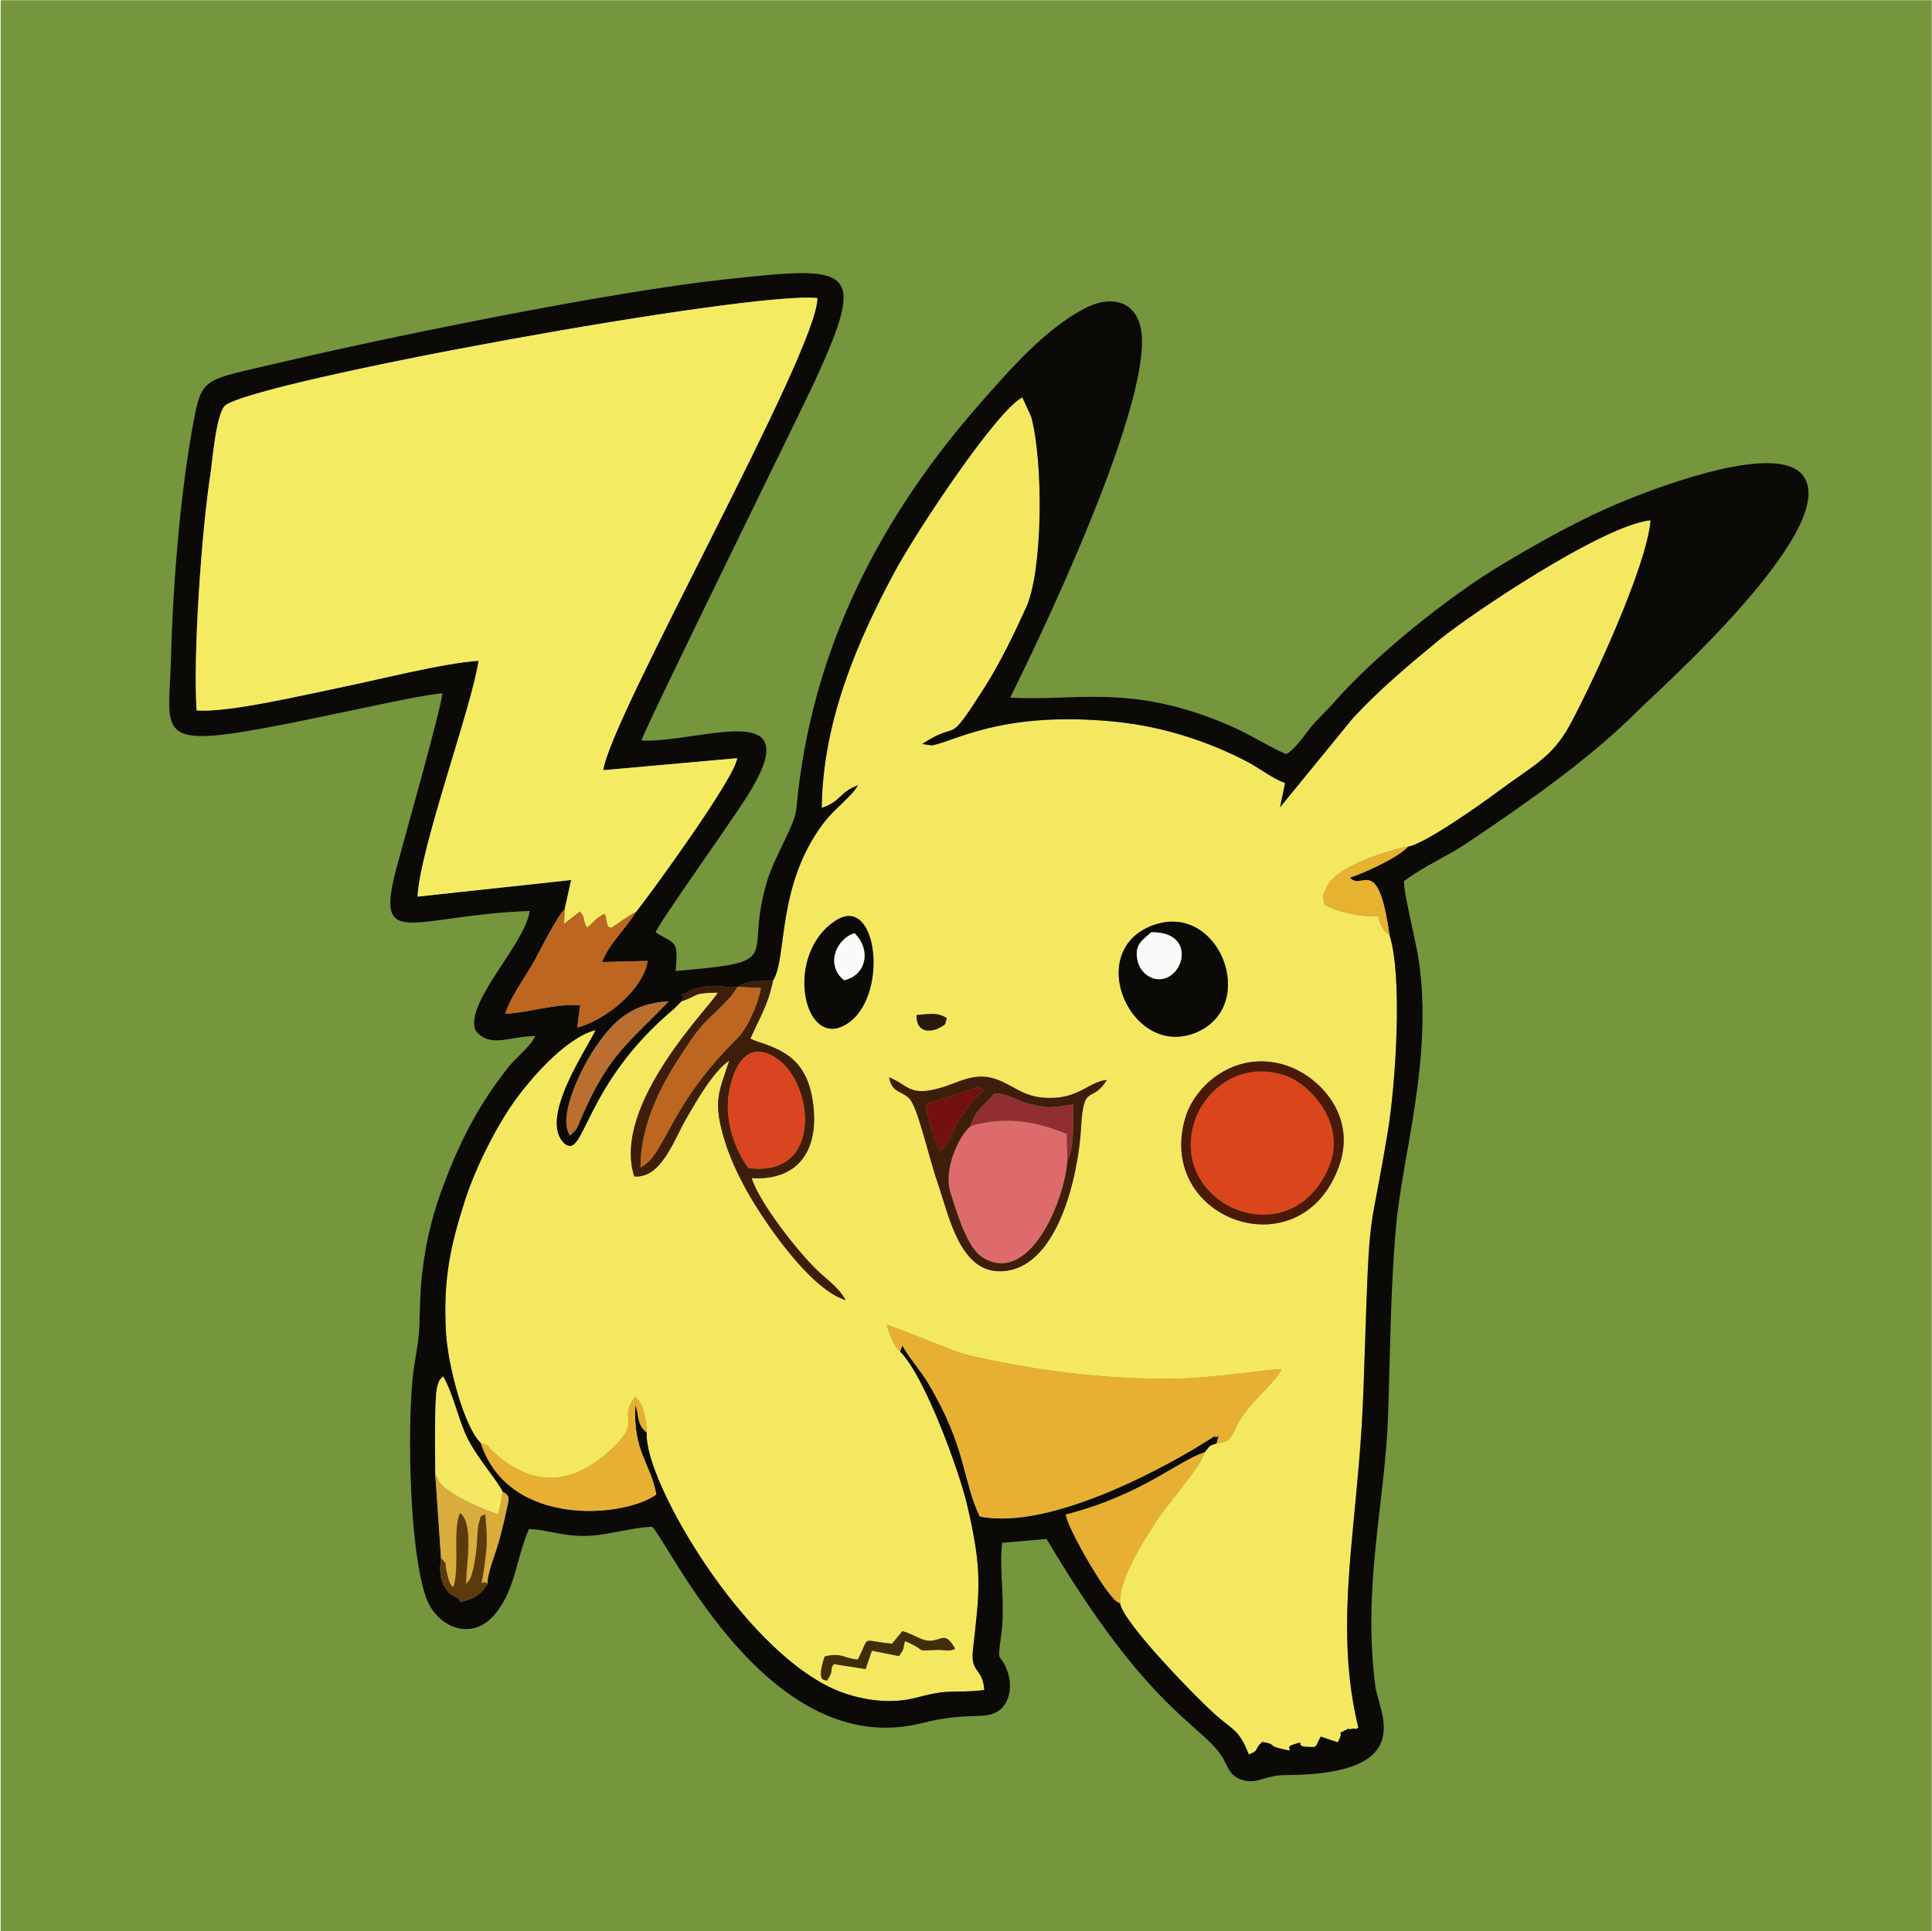 <?xml version="1.0" encoding="UTF-8"?>
<svg xmlns="http://www.w3.org/2000/svg" xmlns:xlink="http://www.w3.org/1999/xlink" width="2836" height="2835" viewBox="0 0 2836 2835">
<path fill-rule="evenodd" fill="rgb(45.996%, 58.984%, 23.997%)" fill-opacity="1" d="M 1 0.352 L 2835.641 0.352 L 2835.641 2835 L 1 2835 L 1 0.352 "/>
<path fill-rule="evenodd" fill="rgb(96.094%, 91.014%, 37.988%)" fill-opacity="1" d="M 1319.59 2431.258 L 1279.828 2423.309 L 1270.641 2450.324 L 1223.91 2443 C 1216.801 2452.742 1225.219 2450.707 1213.941 2467.367 C 1212.34 2465.344 1197 2472.23 1210.512 2431.848 C 1235.98 2425.617 1237.852 2434.613 1259.211 2436.352 C 1278.371 2399.152 1261.738 2408.91 1309.52 2413.027 L 1324.621 2394.684 C 1340.051 2398.613 1352.488 2408.816 1364.41 2408.809 C 1382.98 2408.789 1386.969 2393.914 1402 2420.398 C 1394.109 2425.281 1385.219 2421.824 1376.148 2422.156 C 1337.73 2423.566 1365.879 2424.777 1328.262 2409.219 C 1324.879 2423.828 1327.941 2418.895 1319.59 2431.258 Z M 1965.891 1711.039 C 1911.102 1867.266 1697.34 1792.09 1739.371 1642.789 C 1753.719 1591.801 1814.148 1541.879 1885.121 1563.219 C 1935.621 1578.41 1991.91 1636.828 1965.891 1711.039 Z M 1305.129 1581.672 C 1333.891 1592.84 1333.988 1610.738 1381.961 1596.691 C 1408.629 1588.879 1432.07 1572.281 1465.449 1585.551 C 1493.289 1596.621 1505.25 1613.27 1546.121 1611.762 C 1585.488 1610.309 1599.641 1587.871 1624.859 1585.379 C 1601.922 1622.051 1590.672 1587.699 1586.891 1655.691 C 1583 1725.52 1552.059 1868.293 1465.809 1866.273 C 1407.969 1864.914 1392.5 1783.102 1376.059 1735.539 C 1362.441 1696.141 1346.789 1622.27 1333.609 1611.441 C 1319.91 1600.172 1309.98 1604.039 1305.129 1581.672 Z M 1389.961 1494.711 C 1385.691 1505.141 1391.109 1502.102 1379.301 1508.781 C 1370.578 1513.711 1345.09 1520.141 1345.371 1490.199 C 1364.262 1488.539 1375.551 1485.801 1389.961 1494.711 Z M 1693.191 1358.121 C 1789.699 1323.699 1847.789 1474.789 1757.84 1514.91 C 1661.352 1557.941 1588.961 1395.309 1693.191 1358.121 Z M 1227.281 1351.121 C 1288.672 1312.109 1305.48 1464.84 1242.469 1503.602 C 1179.059 1542.602 1149.762 1400.379 1227.281 1351.121 Z M 1134.82 1439.391 C 1127.148 1476.109 1116.699 1490.629 1101.5 1524.891 L 1109.711 1528.32 C 1149.559 1541.449 1187.07 1555.352 1194.191 1625.531 C 1201.02 1692.719 1168.391 1733.609 1103.25 1729.559 C 1115.59 1767.289 1171.949 1838.477 1200.262 1865.547 C 1214.352 1879.02 1230.75 1889.559 1241.43 1908.777 C 1193.879 1894.035 1136.129 1813.629 1107.262 1767.031 C 1090.309 1739.68 1073.172 1705.352 1063.93 1675.109 C 1046.27 1617.301 1054.641 1604.988 1070.52 1557.07 C 1047.57 1571.75 1020.871 1618.559 1006.148 1644.441 C 988.676 1675.141 969.84 1730.59 930.973 1727.059 C 896.969 1620.461 1046.52 1473.77 1053.66 1457.238 C 1015.551 1457.75 1027.391 1460.871 1000.16 1470.191 L 989.305 1481.109 C 855.637 1593.172 858.441 1703.309 828.789 1678.922 C 788.875 1642.57 864.328 1536.301 874.078 1512.309 C 829.934 1523.621 777.59 1584.801 753.953 1618.34 C 728.117 1655.012 697.98 1713.719 682.023 1763.82 C 661.578 1828 650.012 1877.848 654.762 1957.738 C 657.504 2003.898 680.84 2094.516 705.816 2118.566 C 722.672 2124.398 712.992 2120.664 721.578 2128.914 C 780.902 2185.934 841.977 2181.883 901.887 2123.367 C 942.234 2083.953 906.301 2085.887 932.203 2050.457 C 945.488 2060.957 949 2086.934 949.398 2103.238 C 944.281 2174.527 1101.039 2441.785 1242.941 2486.977 C 1272.738 2496.465 1309.191 2501.883 1346.391 2491.973 C 1396.891 2478.527 1395.648 2486.453 1444.898 2481.145 C 1442.359 2447.746 1424.359 2456.625 1428.172 2422.422 C 1437.91 2334.91 1443.02 2307.074 1418.859 2206.082 C 1408.25 2161.742 1358.59 2021.605 1321.27 1984.141 C 1312 1976.008 1305.34 1957.598 1301.629 1945.059 C 1336.59 1955.688 1393.871 1983.348 1425.789 1990.57 C 1522.621 2012.477 1623.359 2025.676 1727.109 2024.004 C 1783.289 2023.102 1865.32 2009.539 1880.969 2010.035 C 1875.559 2026.566 1830.719 2061.516 1816.078 2092.066 C 1805.68 2113.793 1804.672 2116.301 1785.969 2118.934 C 1773.961 2123.234 1777.52 2120.863 1768.57 2131.848 C 1760.73 2156.246 1715.5 2204.898 1696.91 2233.973 C 1679 2261.98 1641.238 2319.809 1644.262 2354.172 C 1648.941 2383.086 1761.828 2498.629 1787.871 2520.617 C 1811.469 2540.547 1819.781 2541.441 1833.18 2575.836 C 1849.961 2568.762 1839.059 2570.227 1852.859 2557.246 C 1874.672 2561.066 1860.73 2562.379 1878.141 2566.691 C 1907.648 2573.996 1882.828 2566.629 1897.27 2561.578 C 1920.66 2553.402 1897.02 2563.703 1919.27 2564.512 C 1934.781 2565.074 1929.512 2566.25 1938.699 2549.469 L 1963.551 2557.895 C 1975.512 2537.238 1958.84 2548.684 1975.031 2540.02 C 1983.711 2535.371 1975.578 2539.992 1983.91 2538.281 C 1996.391 2535.719 1983.48 2543.102 1993.91 2536.109 C 1970.129 2439.766 1976.41 2344.172 1986 2243.574 C 2000.441 2092.18 1999.73 2093.352 2004.789 1942.461 C 2010.711 1765.578 2012.27 1813.238 2037.41 1659.77 C 2048.629 1591.289 2059.281 1433.691 2039.59 1372.41 C 2036.969 1369.898 2029.379 1369.18 2023.031 1345 C 1997.309 1346.719 1962.691 1338.359 1943.988 1328.102 C 1941.711 1307.891 1939.781 1320.309 1947.59 1302.352 C 1960.809 1271.98 2037.859 1247.789 2066.879 1242.988 C 2091.172 1239.191 2175.031 1179.891 2196.32 1163.91 C 2247.531 1125.488 2277.719 1113.281 2303.852 1065.398 C 2336.602 1005.379 2417.219 832.16 2422.949 763.828 C 2353.762 770.352 2157.609 902.301 2112.512 939.469 C 2064.02 979.43 2025.898 1011.52 1985.941 1054.25 L 1878.949 1185.23 L 1886.359 1149.648 C 1867.641 1142.66 1847.59 1127.07 1831.262 1118.5 C 1772.16 1087.469 1705.648 1066.672 1640.012 1059.828 C 1469.672 1042.109 1398.25 1090.25 1367.52 1094.27 L 1353.828 1092.23 C 1411.328 1054.109 1386.469 1101.57 1446.102 1007.859 C 1468.141 973.219 1490.031 927.789 1506.441 891.441 C 1530.82 837.449 1531.91 679.109 1513.699 611.621 L 1500.699 583.379 C 1464.039 601.238 1345.34 779.102 1311.578 842.531 C 1262.559 934.629 1207.719 1054.352 1206.219 1186.059 C 1235.988 1175.789 1231.641 1162.961 1259.441 1152.898 C 1248.711 1171.039 1225.52 1186.359 1209.031 1208.148 C 1139.102 1300.5 1156.02 1405.922 1134.82 1439.391 "/>
<path fill-rule="evenodd" fill="rgb(4.999%, 3.999%, 3%)" fill-opacity="1" d="M 715.848 2324.891 C 705.098 2343.211 691.312 2348.34 675.625 2352.105 C 669.422 2339.746 675.508 2349.965 668.48 2344.309 C 668.223 2344.105 639.891 2334.535 647.426 2287.785 L 639.039 2165.668 C 638.805 2148.223 637.211 2050.047 642.047 2035.02 C 646 2022.723 645.668 2026.031 650.469 2020.68 C 665.559 2046.855 672.715 2084.91 686.617 2112.535 C 700.988 2141.098 731.242 2175.219 737.805 2190.223 C 751.016 2195.836 746.137 2203.133 742.637 2220.895 C 740.742 2230.516 736.855 2245.012 733.844 2257.289 C 729.16 2276.367 713.949 2312.504 715.848 2324.891 Z M 836.613 1667.09 C 829.496 1655.691 830.668 1640.512 833.449 1627.711 C 840.445 1595.551 859.621 1558.191 876.086 1534.5 C 901.004 1498.66 927.57 1473.09 981.723 1469.961 C 921.77 1532.738 895.262 1545.98 854.461 1638.391 C 846.656 1656.07 848.195 1657.359 836.613 1667.09 Z M 2066.879 1242.988 C 2052.141 1259.301 2000.738 1282.449 1981.551 1288.441 C 1998.961 1309.102 2022.672 1251.27 2039.59 1372.41 C 2059.281 1433.691 2048.629 1591.289 2037.41 1659.77 C 2012.27 1813.238 2010.711 1765.578 2004.789 1942.461 C 1999.73 2093.352 2000.441 2092.18 1986 2243.574 C 1976.41 2344.172 1970.129 2439.766 1993.91 2536.109 C 1983.48 2543.102 1996.391 2535.719 1983.91 2538.281 C 1975.578 2539.992 1983.711 2535.371 1975.031 2540.02 C 1958.84 2548.684 1975.512 2537.238 1963.551 2557.895 L 1938.699 2549.469 C 1929.512 2566.25 1934.781 2565.074 1919.27 2564.512 C 1897.02 2563.703 1920.66 2553.402 1897.27 2561.578 C 1882.828 2566.629 1907.648 2573.996 1878.141 2566.691 C 1860.73 2562.379 1874.672 2561.066 1852.859 2557.246 C 1839.059 2570.227 1849.961 2568.762 1833.18 2575.836 C 1819.781 2541.441 1811.469 2540.547 1787.871 2520.617 C 1761.828 2498.629 1648.941 2383.086 1644.262 2354.172 C 1634.16 2347.145 1640.691 2353.805 1629.828 2341.145 C 1611.941 2320.312 1567.289 2242.887 1564.461 2223.488 C 1675.238 2195.145 1727.391 2145.703 1768.57 2131.848 C 1777.52 2120.863 1773.961 2123.234 1785.969 2118.934 C 1790.949 2098.664 1788.762 2113.531 1782.43 2108.594 C 1720.512 2149.133 1543.602 2247.688 1438.172 2226.293 C 1412.68 2173.289 1419.238 2125.797 1362.441 2030.57 C 1350.41 2010.402 1332.051 1990.465 1324.621 1975.152 L 1321.27 1984.141 C 1358.59 2021.605 1408.25 2161.742 1418.859 2206.082 C 1443.02 2307.074 1437.91 2334.91 1428.172 2422.422 C 1424.359 2456.625 1442.359 2447.746 1444.898 2481.145 C 1395.648 2486.453 1396.891 2478.527 1346.391 2491.973 C 1309.191 2501.883 1272.738 2496.465 1242.941 2486.977 C 1101.039 2441.785 944.281 2174.527 949.398 2103.238 C 933.332 2089.617 938.918 2076.961 932.465 2063.254 C 929.453 2132.543 954.812 2146.984 963.414 2194.008 C 918.184 2227.531 747.027 2244.41 705.816 2118.566 C 680.84 2094.516 657.504 2003.898 654.762 1957.738 C 650.012 1877.848 661.578 1828 682.023 1763.82 C 697.98 1713.719 728.117 1655.012 753.953 1618.34 C 777.59 1584.801 829.934 1523.621 874.078 1512.309 C 864.328 1536.301 788.875 1642.57 828.789 1678.922 C 858.441 1703.309 855.637 1593.172 989.305 1481.109 L 1000.16 1470.191 C 1010.309 1452.289 985.941 1469.922 1013.828 1453.941 C 1018.75 1451.121 1026.988 1449.59 1034.738 1448.551 C 1065.238 1444.441 1059.609 1451.719 1083.039 1448.77 C 1097.781 1438.129 1115.762 1441.578 1134.82 1439.391 C 1156.02 1405.922 1139.102 1300.5 1209.031 1208.148 C 1225.52 1186.359 1248.711 1171.039 1259.441 1152.898 C 1231.641 1162.961 1235.988 1175.789 1206.219 1186.059 C 1207.719 1054.352 1262.559 934.629 1311.578 842.531 C 1345.34 779.102 1464.039 601.238 1500.699 583.379 L 1513.699 611.621 C 1531.91 679.109 1530.82 837.449 1506.441 891.441 C 1490.031 927.789 1468.141 973.219 1446.102 1007.859 C 1386.469 1101.57 1411.328 1054.109 1353.828 1092.23 L 1367.52 1094.27 C 1398.25 1090.25 1469.672 1042.109 1640.012 1059.828 C 1705.648 1066.672 1772.16 1087.469 1831.262 1118.5 C 1847.59 1127.07 1867.641 1142.66 1886.359 1149.648 L 1878.949 1185.23 L 1985.941 1054.25 C 2025.898 1011.52 2064.02 979.43 2112.512 939.469 C 2157.609 902.301 2353.762 770.352 2422.949 763.828 C 2417.219 832.16 2336.602 1005.379 2303.852 1065.398 C 2277.719 1113.281 2247.531 1125.488 2196.32 1163.91 C 2175.031 1179.891 2091.172 1239.191 2066.879 1242.988 Z M 933.695 1338.711 C 913.137 1370.629 894.992 1384.039 883.879 1412.352 L 950.773 1410.68 C 945.199 1449.609 892.836 1496.559 847.203 1508.578 L 851.613 1475.75 C 812.34 1473.48 781.562 1485.691 742.07 1488.43 C 744.777 1470.711 772.973 1431.32 784.082 1411.148 C 792.652 1395.59 816.938 1346.469 828.992 1334.48 L 838.395 1291.922 L 612.98 1316.301 C 616.27 1245.43 693.723 1034.34 702.453 970.051 C 648.672 973.84 556.844 997.641 497.301 1009.762 C 447.68 1019.859 334.27 1046.762 288.617 1042.922 C 283.32 961.211 295.77 781.352 308.926 696.012 C 311.578 678.801 316.988 608.781 330.27 595.48 C 374.66 559.238 1103.922 426.379 1199.82 437.648 C 1199.828 516.391 895.223 1054.449 885.527 1130.73 L 1082.078 1113.109 C 1079.09 1141.461 956.246 1310.281 933.695 1338.711 Z M 941.609 1087.191 C 945.594 1070.539 1177.32 600.43 1195.781 560.32 C 1274.922 388.391 1250.859 389.859 1061.738 410.441 C 893.816 428.711 572.262 494.219 405.344 533.609 C 303.891 557.551 296.883 553.289 285.484 611.898 C 264.922 717.648 253.84 857.27 250.988 966.461 C 248.641 1056.371 232.383 1088.672 323.555 1078.91 C 407.871 1069.879 611.371 1019.25 649.281 1018.012 C 648.371 1037.809 592.027 1236.469 581.855 1274.781 C 549.422 1396.969 603.344 1343.93 777.598 1337.359 C 770.195 1387.211 683.086 1470.199 697.645 1512.238 C 718.711 1539.789 747.352 1521.191 785.523 1521.031 C 780.52 1534.68 758.23 1551.68 746.863 1565.98 C 706.445 1616.828 679.348 1666.602 654.617 1730.379 C 636.688 1776.602 626.387 1814.52 620.062 1866.004 C 616.719 1893.25 616.492 1917.055 615.59 1947.438 C 614.883 1971.277 608.102 1998.801 605.723 2023.117 C 597.844 2103.621 601.266 2276.816 625.41 2345.277 C 640.551 2388.199 693.164 2412.664 728.406 2367.523 C 756.609 2331.406 756.656 2292.512 776.242 2245.035 C 802.539 2244.652 829.562 2257.863 870.867 2254.273 C 898.52 2251.871 931.656 2241.973 957.355 2241.5 C 984.48 2269.039 1129.602 2586.336 1353.32 2529.648 C 1425.059 2511.465 1448.148 2527.191 1468.828 2509.273 C 1482.059 2497.812 1486.488 2474.301 1478.641 2453.133 C 1467.051 2421.887 1463.301 2447.762 1469.82 2399.141 C 1476.02 2352.879 1466.461 2306.449 1471.039 2265.008 L 1536.289 2259.293 C 1684.012 2509.012 1760.898 2530.18 1792.191 2576.504 C 1804.109 2594.156 1803.93 2610.148 1829.762 2614.488 C 1848.578 2617.648 1857.25 2606.062 1887.84 2605.945 C 2083.199 2605.195 2023.969 2513.504 2019.051 2476.48 C 1999.5 2329.047 2033.211 2205.93 2037.559 2078.359 C 2040.82 1982.973 2041.09 1892.848 2049.18 1801.641 C 2058.77 1693.609 2103.52 1555.691 2082.73 1410.379 C 2079.199 1385.738 2059.711 1307.699 2060.922 1293.469 C 2093.328 1269.75 2124.191 1257.398 2153.801 1237.449 C 2240.391 1179.121 2333.309 1114.789 2406.039 1041.648 C 2430.391 1017.16 2707.762 771.48 2645.711 696.961 C 2607.02 650.48 2443.719 712.102 2400.16 729.031 C 2331.23 755.828 2268.09 790.82 2203.988 829.262 C 2124.762 876.77 2016.578 964.051 1958.031 1031.359 C 1945.5 1045.77 1933.852 1055.078 1921.828 1070.602 C 1914.191 1080.469 1900.25 1100.551 1888.078 1107.129 C 1860.391 1095.309 1837.77 1079.41 1804.57 1065 C 1659.68 1002.121 1575.699 1030.309 1482.84 1024.102 C 1482.859 1023.961 1684.238 624.422 1676.102 493.691 C 1672.941 443.07 1633.441 430.75 1591.16 453.301 C 1533.691 483.941 1484.512 540.301 1440.898 589.738 C 1292.949 757.48 1189.988 953.281 1168.93 1187.988 C 1166.91 1210.59 1137.121 1257.609 1126.559 1291.879 C 1090.09 1410.18 1157.852 1411 991.836 1425.559 C 995.797 1379.441 991.781 1386.809 962.359 1368.93 C 966.164 1355.98 1070.941 1210.172 1097.672 1167.512 C 1189.461 1021.012 1027.281 1090.93 941.609 1087.191 "/>
<path fill-rule="evenodd" fill="rgb(96.094%, 91.992%, 38.989%)" fill-opacity="1" d="M 828.992 1334.48 L 827.961 1356.352 L 851.426 1338.109 C 860.883 1349.961 854.355 1350.18 861.77 1361.922 C 873.898 1351.879 872.219 1349.801 886.922 1341.602 C 887.758 1342.871 888.785 1343.41 889.117 1345.602 C 892.426 1367.441 895.027 1358.969 896.984 1362.371 C 910.281 1354.02 917.602 1347.02 933.695 1338.711 C 956.246 1310.281 1079.09 1141.461 1082.078 1113.109 L 885.527 1130.73 C 895.223 1054.449 1199.828 516.391 1199.82 437.648 C 1103.922 426.379 374.66 559.238 330.27 595.48 C 316.988 608.781 311.578 678.801 308.926 696.012 C 295.77 781.352 283.32 961.211 288.617 1042.922 C 334.27 1046.762 447.68 1019.859 497.301 1009.762 C 556.844 997.641 648.672 973.84 702.453 970.051 C 693.723 1034.34 616.27 1245.43 612.98 1316.301 L 838.395 1291.922 L 828.992 1334.48 "/>
<path fill-rule="evenodd" fill="rgb(91.014%, 68.944%, 19.994%)" fill-opacity="1" d="M 1321.27 1984.141 L 1324.621 1975.152 C 1332.051 1990.465 1350.41 2010.402 1362.441 2030.57 C 1419.238 2125.797 1412.68 2173.289 1438.172 2226.293 C 1543.602 2247.688 1720.512 2149.133 1782.43 2108.594 C 1788.762 2113.531 1790.949 2098.664 1785.969 2118.934 C 1804.672 2116.301 1805.68 2113.793 1816.078 2092.066 C 1830.719 2061.516 1875.559 2026.566 1880.969 2010.035 C 1865.32 2009.539 1783.289 2023.102 1727.109 2024.004 C 1623.359 2025.676 1522.621 2012.477 1425.789 1990.57 C 1393.871 1983.348 1336.59 1955.688 1301.629 1945.059 C 1305.34 1957.598 1312 1976.008 1321.27 1984.141 "/>
<path fill-rule="evenodd" fill="rgb(85.938%, 27.002%, 11.009%)" fill-opacity="1" d="M 1951.629 1711.039 C 1976.102 1650.398 1924.379 1591.379 1885.828 1578.68 C 1819.57 1556.84 1767.969 1601.02 1753.449 1646.422 C 1713.73 1770.559 1896.57 1847.477 1951.629 1711.039 "/>
<path fill-rule="evenodd" fill="rgb(86.914%, 41.992%, 41.992%)" fill-opacity="1" d="M 1424.66 1653.148 C 1407.238 1667.898 1384.301 1716.98 1395.141 1750.91 C 1404.82 1781.18 1419.551 1831.391 1441.648 1845.57 C 1509.891 1889.379 1562.93 1764.238 1566.922 1703.309 L 1565.871 1664.801 C 1524.27 1647.371 1476.98 1637.41 1424.66 1653.148 "/>
<path fill-rule="evenodd" fill="rgb(23.997%, 12.01%, 3.999%)" fill-opacity="1" d="M 1098.66 1714.648 C 1081.059 1691.73 1063.328 1648.129 1069.66 1606.879 C 1075.691 1567.641 1095.719 1524.289 1139.82 1553.73 C 1195.551 1590.93 1208.102 1729.629 1098.66 1714.648 Z M 1083.039 1448.77 L 1116.781 1450.469 C 1113.441 1473.711 1096.262 1510.551 1082.531 1524.078 C 979.473 1625.648 977.273 1695.41 940.285 1713.82 C 939.875 1655.66 967.219 1599.648 992.699 1559.762 C 1035.648 1492.512 1029.648 1508.719 1072.301 1463.762 Z M 1000.16 1470.191 C 1027.391 1460.871 1015.551 1457.75 1053.66 1457.238 C 1046.52 1473.77 896.969 1620.461 930.973 1727.059 C 969.84 1730.59 988.676 1675.141 1006.148 1644.441 C 1020.871 1618.559 1047.57 1571.75 1070.52 1557.07 C 1054.641 1604.988 1046.27 1617.301 1063.93 1675.109 C 1073.172 1705.352 1090.309 1739.68 1107.262 1767.031 C 1136.129 1813.629 1193.879 1894.035 1241.43 1908.777 C 1230.75 1889.559 1214.352 1879.02 1200.262 1865.547 C 1171.949 1838.477 1115.59 1767.289 1103.25 1729.559 C 1168.391 1733.609 1201.02 1692.719 1194.191 1625.531 C 1187.07 1555.352 1149.559 1541.449 1109.711 1528.32 L 1101.5 1524.891 C 1116.699 1490.629 1127.148 1476.109 1134.82 1439.391 C 1115.762 1441.578 1097.781 1438.129 1083.039 1448.77 C 1059.609 1451.719 1065.238 1444.441 1034.738 1448.551 C 1026.988 1449.59 1018.75 1451.121 1013.828 1453.941 C 985.941 1469.922 1010.309 1452.289 1000.16 1470.191 "/>
<path fill-rule="evenodd" fill="rgb(74.022%, 39.989%, 12.988%)" fill-opacity="1" d="M 933.695 1338.711 C 917.602 1347.02 910.281 1354.02 896.984 1362.371 C 895.027 1358.969 892.426 1367.441 889.117 1345.602 C 888.785 1343.41 887.758 1342.871 886.922 1341.602 C 872.219 1349.801 873.898 1351.879 861.77 1361.922 C 854.355 1350.18 860.883 1349.961 851.426 1338.109 L 827.961 1356.352 L 828.992 1334.48 C 816.938 1346.469 792.652 1395.59 784.082 1411.148 C 772.973 1431.32 744.777 1470.711 742.07 1488.43 C 781.562 1485.691 812.34 1473.48 851.613 1475.75 L 847.203 1508.578 C 892.836 1496.559 945.199 1449.609 950.773 1410.68 L 883.879 1412.352 C 894.992 1384.039 913.137 1370.629 933.695 1338.711 "/>
<path fill-rule="evenodd" fill="rgb(4.999%, 3.999%, 3%)" fill-opacity="1" d="M 1689.828 1368.711 C 1751.289 1367.281 1741.16 1427.211 1709.301 1436.48 C 1691.27 1441.73 1674.691 1427.648 1670.691 1413.43 C 1663.172 1386.672 1677.641 1380.078 1689.828 1368.711 Z M 1693.191 1358.121 C 1588.961 1395.309 1661.352 1557.941 1757.84 1514.91 C 1847.789 1474.789 1789.699 1323.699 1693.191 1358.121 "/>
<path fill-rule="evenodd" fill="rgb(84.959%, 27.002%, 12.988%)" fill-opacity="1" d="M 1098.66 1714.648 C 1208.102 1729.629 1195.551 1590.93 1139.82 1553.73 C 1095.719 1524.289 1075.691 1567.641 1069.66 1606.879 C 1063.328 1648.129 1081.059 1691.73 1098.66 1714.648 "/>
<path fill-rule="evenodd" fill="rgb(91.014%, 68.944%, 19.994%)" fill-opacity="1" d="M 1644.262 2354.172 C 1641.238 2319.809 1679 2261.98 1696.91 2233.973 C 1715.5 2204.898 1760.73 2156.246 1768.57 2131.848 C 1727.391 2145.703 1675.238 2195.145 1564.461 2223.488 C 1567.289 2242.887 1611.941 2320.312 1629.828 2341.145 C 1640.691 2353.805 1634.16 2347.145 1644.262 2354.172 "/>
<path fill-rule="evenodd" fill="rgb(91.014%, 68.944%, 19.994%)" fill-opacity="1" d="M 705.816 2118.566 C 747.027 2244.41 918.184 2227.531 963.414 2194.008 C 954.812 2146.984 929.453 2132.543 932.465 2063.254 C 938.918 2076.961 933.332 2089.617 949.398 2103.238 C 949 2086.934 945.488 2060.957 932.203 2050.457 C 906.301 2085.887 942.234 2083.953 901.887 2123.367 C 841.977 2181.883 780.902 2185.934 721.578 2128.914 C 712.992 2120.664 722.672 2124.398 705.816 2118.566 "/>
<path fill-rule="evenodd" fill="rgb(23.997%, 12.01%, 3.999%)" fill-opacity="1" d="M 1424.66 1653.148 C 1432.73 1627.078 1445.57 1622.691 1459.648 1605 C 1483.719 1606.512 1490.172 1615.32 1513.629 1621.199 C 1544.629 1628.961 1545.559 1624.422 1575.68 1621.512 C 1574.859 1648.051 1577.621 1682.77 1566.922 1703.309 C 1562.93 1764.238 1509.891 1889.379 1441.648 1845.57 C 1419.551 1831.391 1404.82 1781.18 1395.141 1750.91 C 1384.301 1716.98 1407.238 1667.898 1424.66 1653.148 Z M 1428.41 1598.691 C 1440.672 1596.02 1429.711 1592.012 1443.672 1600.359 C 1438.488 1607.898 1428.891 1610.922 1408.238 1643.762 C 1397.512 1660.828 1394.922 1679.039 1379.961 1690.031 C 1370.691 1670.328 1358.359 1637.609 1359.809 1620.449 Z M 1305.129 1581.672 C 1309.98 1604.039 1319.91 1600.172 1333.609 1611.441 C 1346.789 1622.27 1362.441 1696.141 1376.059 1735.539 C 1392.5 1783.102 1407.969 1864.914 1465.809 1866.273 C 1552.059 1868.293 1583 1725.52 1586.891 1655.691 C 1590.672 1587.699 1601.922 1622.051 1624.859 1585.379 C 1599.641 1587.871 1585.488 1610.309 1546.121 1611.762 C 1505.25 1613.27 1493.289 1596.621 1465.449 1585.551 C 1432.07 1572.281 1408.629 1588.879 1381.961 1596.691 C 1333.988 1610.738 1333.891 1592.84 1305.129 1581.672 "/>
<path fill-rule="evenodd" fill="rgb(74.022%, 39.989%, 12.988%)" fill-opacity="1" d="M 1083.039 1448.77 L 1072.301 1463.762 C 1029.648 1508.719 1035.648 1492.512 992.699 1559.762 C 967.219 1599.648 939.875 1655.66 940.285 1713.82 C 977.273 1695.41 979.473 1625.648 1082.531 1524.078 C 1096.262 1510.551 1113.441 1473.711 1116.781 1450.469 L 1083.039 1448.77 "/>
<path fill-rule="evenodd" fill="rgb(4.999%, 3.999%, 3%)" fill-opacity="1" d="M 1239.09 1439.059 C 1212.25 1417.828 1225.738 1379.641 1254.18 1369.949 C 1278.84 1393.559 1272.352 1431.48 1239.09 1439.059 Z M 1227.281 1351.121 C 1149.762 1400.379 1179.059 1542.602 1242.469 1503.602 C 1305.48 1464.84 1288.672 1312.109 1227.281 1351.121 "/>
<path fill-rule="evenodd" fill="rgb(29.002%, 10.01%, 3%)" fill-opacity="1" d="M 1951.629 1711.039 C 1896.57 1847.477 1713.73 1770.559 1753.449 1646.422 C 1767.969 1601.02 1819.57 1556.84 1885.828 1578.68 C 1924.379 1591.379 1976.102 1650.398 1951.629 1711.039 Z M 1965.891 1711.039 C 1991.91 1636.828 1935.621 1578.41 1885.121 1563.219 C 1814.148 1541.879 1753.719 1591.801 1739.371 1642.789 C 1697.34 1792.09 1911.102 1867.266 1965.891 1711.039 "/>
<path fill-rule="evenodd" fill="rgb(96.094%, 91.014%, 38.989%)" fill-opacity="1" d="M 639.039 2165.668 C 640.07 2166.965 641.328 2167.363 641.906 2169.723 C 647.023 2190.562 714.977 2218.691 730.965 2222.922 C 734.578 2211.531 735.328 2206.492 737.805 2190.223 C 731.242 2175.219 700.988 2141.098 686.617 2112.535 C 672.715 2084.91 665.559 2046.855 650.469 2020.68 C 645.668 2026.031 646 2022.723 642.047 2035.02 C 637.211 2050.047 638.805 2148.223 639.039 2165.668 "/>
<path fill-rule="evenodd" fill="rgb(84.959%, 67.969%, 23.997%)" fill-opacity="1" d="M 647.426 2287.785 C 657.965 2298.047 651.82 2292.582 655.805 2308.336 C 656.238 2310.062 658.602 2319.844 658.883 2320.496 C 662.879 2329.816 662.98 2327.387 665.562 2330.281 C 675.348 2299.453 664.051 2243.047 675.625 2221.242 C 695.84 2239.145 684.324 2294.352 684.133 2325.574 C 690.465 2318.184 691.164 2317.719 694.695 2303.301 C 696.555 2295.723 697.953 2286.344 698.902 2278.66 C 700.047 2269.461 700.328 2259.738 700.949 2251.984 C 700.953 2251.941 702.098 2239.277 702.164 2239.055 C 709.297 2214.852 702.609 2232.105 712.051 2222.316 C 714.219 2241.305 715.492 2260.648 713.402 2279.746 C 706.09 2346.59 702.293 2315.566 715.848 2324.891 C 713.949 2312.504 729.16 2276.367 733.844 2257.289 C 736.855 2245.012 740.742 2230.516 742.637 2220.895 C 746.137 2203.133 751.016 2195.836 737.805 2190.223 C 735.328 2206.492 734.578 2211.531 730.965 2222.922 C 714.977 2218.691 647.023 2190.562 641.906 2169.723 C 641.328 2167.363 640.07 2166.965 639.039 2165.668 L 647.426 2287.785 "/>
<path fill-rule="evenodd" fill="rgb(73.047%, 42.993%, 18.993%)" fill-opacity="1" d="M 836.613 1667.09 C 848.195 1657.359 846.656 1656.07 854.461 1638.391 C 895.262 1545.98 921.77 1532.738 981.723 1469.961 C 927.57 1473.09 901.004 1498.66 876.086 1534.5 C 859.621 1558.191 840.445 1595.551 833.449 1627.711 C 830.668 1640.512 829.496 1655.691 836.613 1667.09 "/>
<path fill-rule="evenodd" fill="rgb(90.039%, 69.922%, 18.993%)" fill-opacity="1" d="M 2039.59 1372.41 C 2022.672 1251.27 1998.961 1309.102 1981.551 1288.441 C 2000.738 1282.449 2052.141 1259.301 2066.879 1242.988 C 2037.859 1247.789 1960.809 1271.98 1947.59 1302.352 C 1939.781 1320.309 1941.711 1307.891 1943.988 1328.102 C 1962.691 1338.359 1997.309 1346.719 2023.031 1345 C 2029.379 1369.18 2036.969 1369.898 2039.59 1372.41 "/>
<path fill-rule="evenodd" fill="rgb(57.031%, 17.993%, 19.994%)" fill-opacity="1" d="M 1424.66 1653.148 C 1476.98 1637.41 1524.27 1647.371 1565.871 1664.801 L 1566.922 1703.309 C 1577.621 1682.77 1574.859 1648.051 1575.68 1621.512 C 1545.559 1624.422 1544.629 1628.961 1513.629 1621.199 C 1490.172 1615.32 1483.719 1606.512 1459.648 1605 C 1445.57 1622.691 1432.73 1627.078 1424.66 1653.148 "/>
<path fill-rule="evenodd" fill="rgb(36.009%, 22.997%, 4.999%)" fill-opacity="1" d="M 647.426 2287.785 C 639.891 2334.535 668.223 2344.105 668.48 2344.309 C 675.508 2349.965 669.422 2339.746 675.625 2352.105 C 691.312 2348.34 705.098 2343.211 715.848 2324.891 C 702.293 2315.566 706.09 2346.59 713.402 2279.746 C 715.492 2260.648 714.219 2241.305 712.051 2222.316 C 702.609 2232.105 709.297 2214.852 702.164 2239.055 C 702.098 2239.277 700.953 2251.941 700.949 2251.984 C 700.328 2259.738 700.047 2269.461 698.902 2278.66 C 697.953 2286.344 696.555 2295.723 694.695 2303.301 C 691.164 2317.719 690.465 2318.184 684.133 2325.574 C 684.324 2294.352 695.84 2239.145 675.625 2221.242 C 664.051 2243.047 675.348 2299.453 665.562 2330.281 C 662.98 2327.387 662.879 2329.816 658.883 2320.496 C 658.602 2319.844 656.238 2310.062 655.805 2308.336 C 651.82 2292.582 657.965 2298.047 647.426 2287.785 "/>
<path fill-rule="evenodd" fill="rgb(98.047%, 98.047%, 98.047%)" fill-opacity="1" d="M 1689.828 1368.711 C 1677.641 1380.078 1663.172 1386.672 1670.691 1413.43 C 1674.691 1427.648 1691.27 1441.73 1709.301 1436.48 C 1741.16 1427.211 1751.289 1367.281 1689.828 1368.711 "/>
<path fill-rule="evenodd" fill="rgb(25%, 17.993%, 3.999%)" fill-opacity="1" d="M 1319.59 2431.258 C 1327.941 2418.895 1324.879 2423.828 1328.262 2409.219 C 1365.879 2424.777 1337.73 2423.566 1376.148 2422.156 C 1385.219 2421.824 1394.109 2425.281 1402 2420.398 C 1386.969 2393.914 1382.98 2408.789 1364.41 2408.809 C 1352.488 2408.816 1340.051 2398.613 1324.621 2394.684 L 1309.52 2413.027 C 1261.738 2408.91 1278.371 2399.152 1259.211 2436.352 C 1237.852 2434.613 1235.98 2425.617 1210.512 2431.848 C 1197 2472.23 1212.34 2465.344 1213.941 2467.367 C 1225.219 2450.707 1216.801 2452.742 1223.91 2443 L 1270.641 2450.324 L 1279.828 2423.309 L 1319.59 2431.258 "/>
<path fill-rule="evenodd" fill="rgb(44.994%, 7.007%, 6%)" fill-opacity="1" d="M 1359.809 1620.449 C 1358.359 1637.609 1370.691 1670.328 1379.961 1690.031 C 1394.922 1679.039 1397.512 1660.828 1408.238 1643.762 C 1428.891 1610.922 1438.488 1607.898 1443.672 1600.359 C 1429.711 1592.012 1440.672 1596.02 1428.41 1598.691 L 1359.809 1620.449 "/>
<path fill-rule="evenodd" fill="rgb(98.047%, 98.047%, 98.047%)" fill-opacity="1" d="M 1239.09 1439.059 C 1272.352 1431.48 1278.84 1393.559 1254.18 1369.949 C 1225.738 1379.641 1212.25 1417.828 1239.09 1439.059 "/>
<path fill-rule="evenodd" fill="rgb(15.99%, 10.01%, 3.999%)" fill-opacity="1" d="M 1389.961 1494.711 C 1375.551 1485.801 1364.262 1488.539 1345.371 1490.199 C 1345.09 1520.141 1370.578 1513.711 1379.301 1508.781 C 1391.109 1502.102 1385.691 1505.141 1389.961 1494.711 "/>
</svg>
